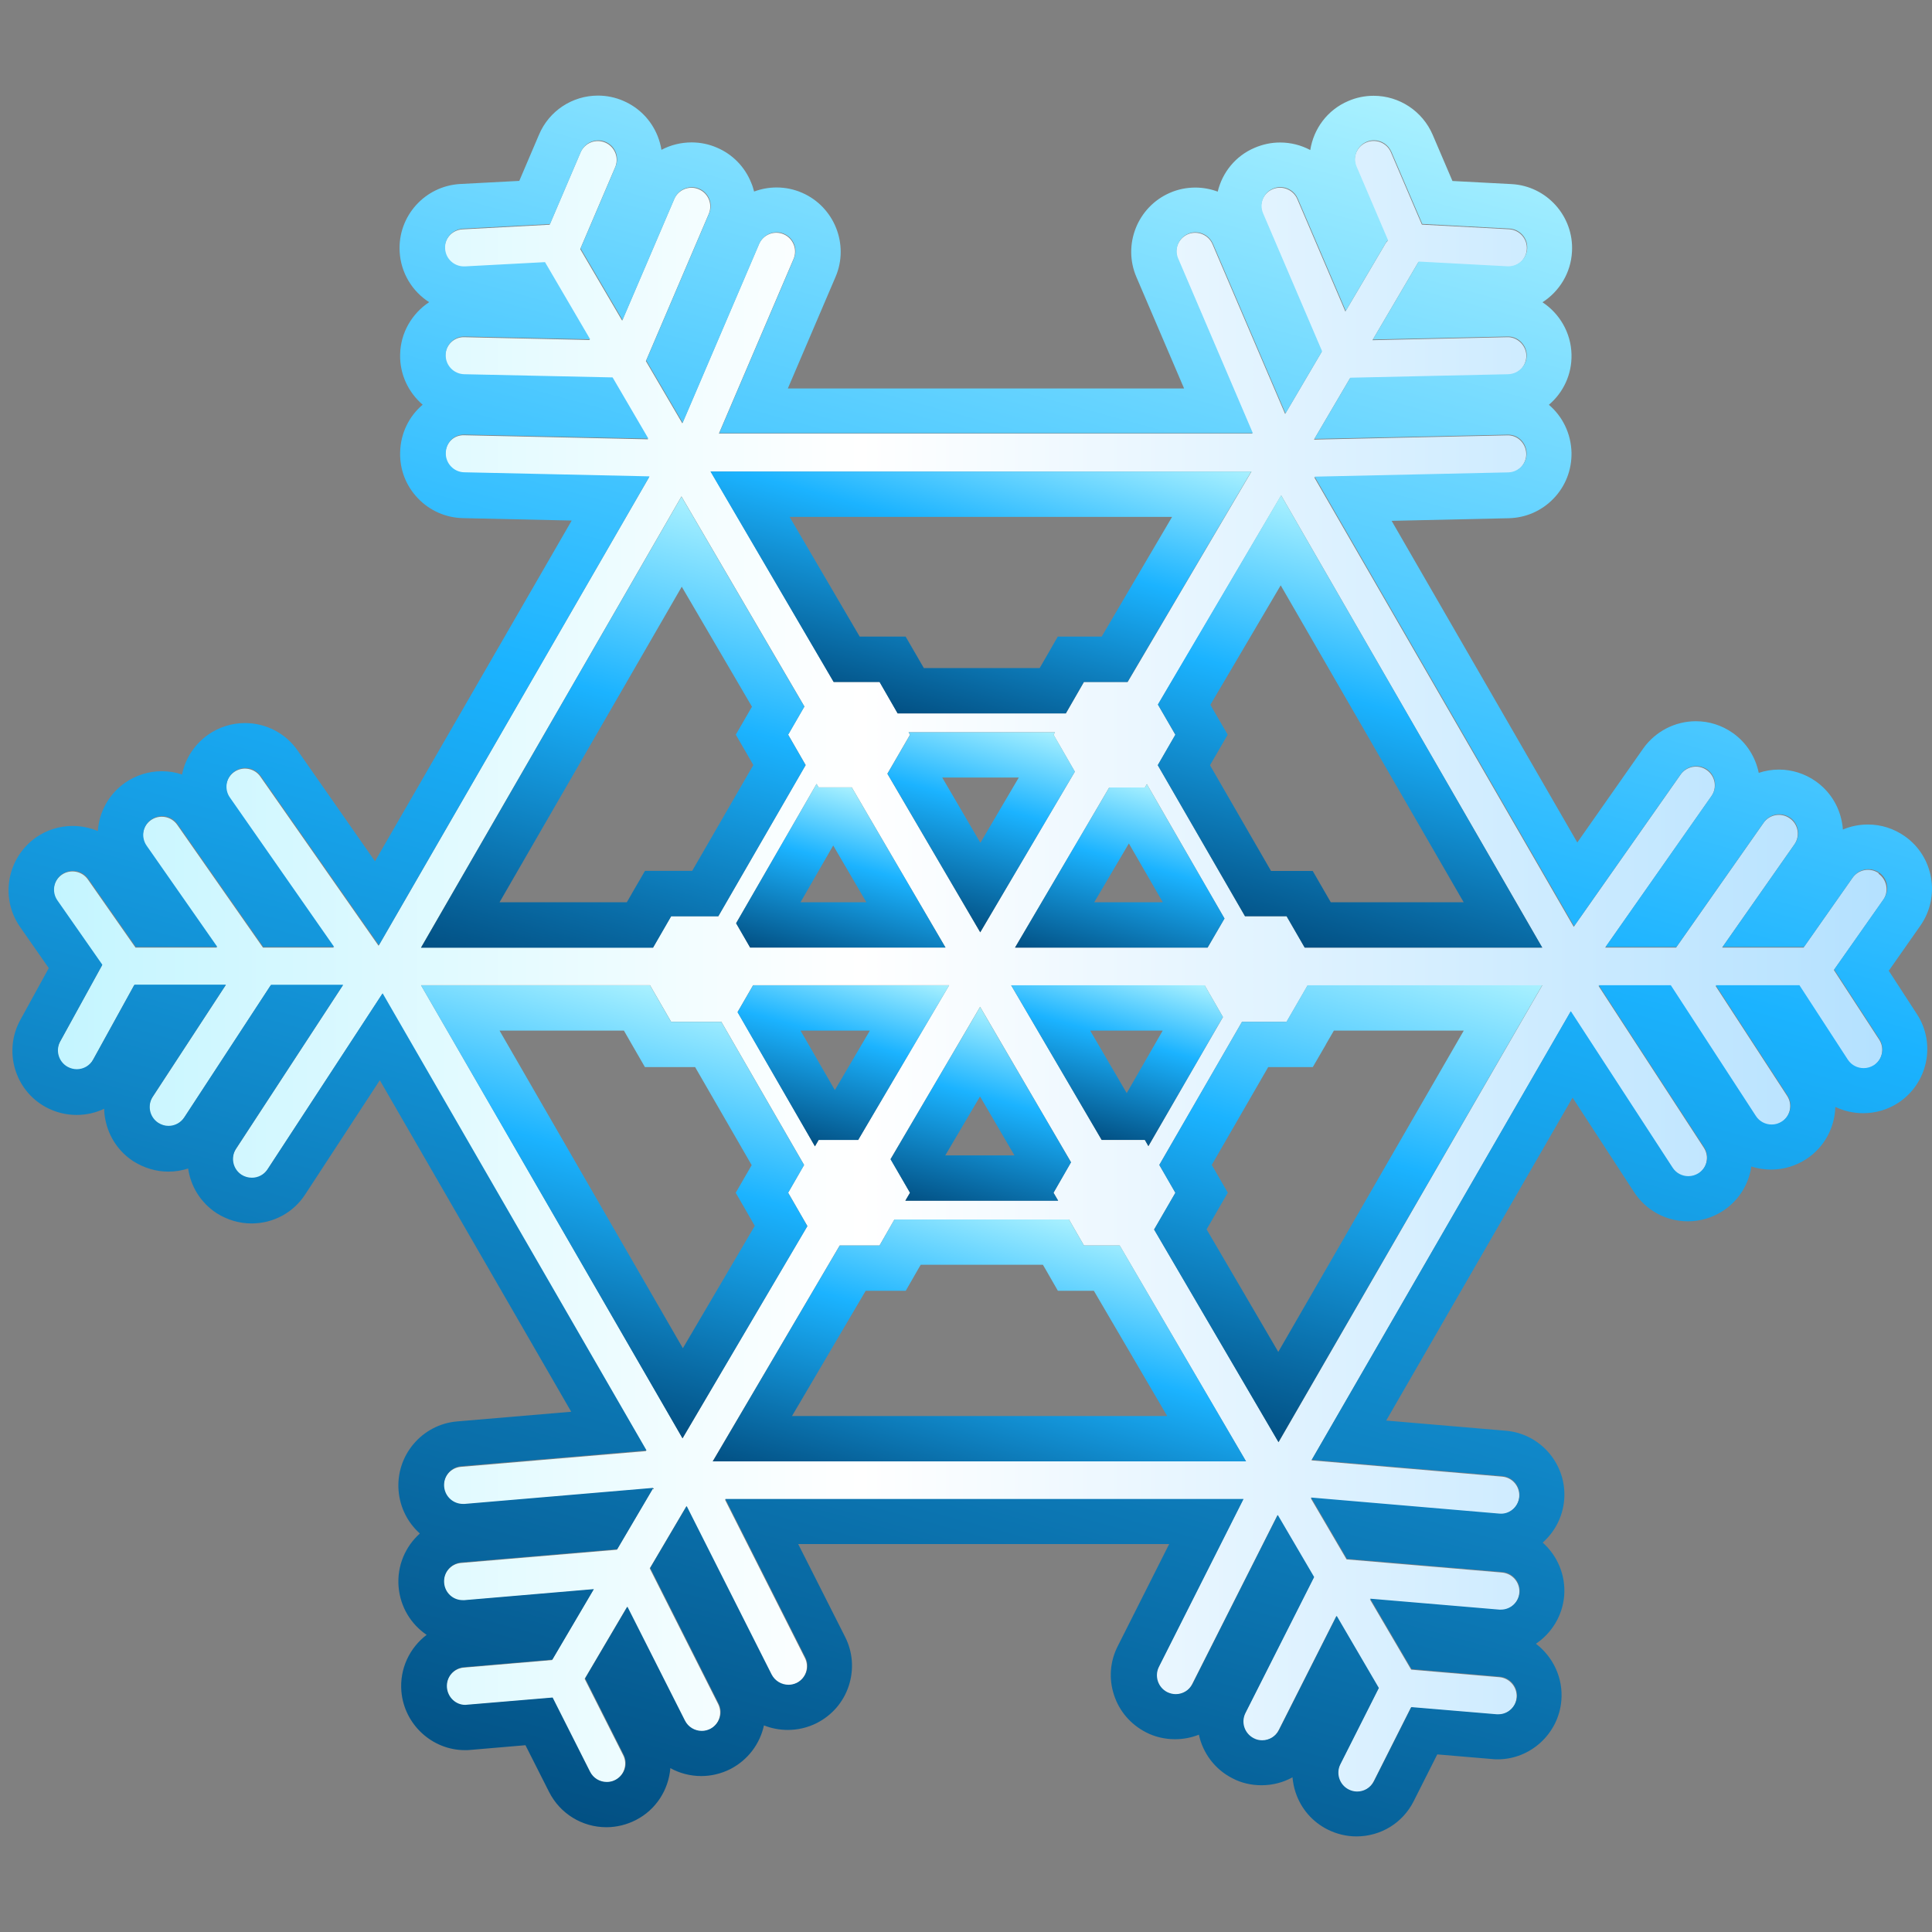 <svg width="200" height="200" viewBox="0 0 200 200" fill="none" xmlns="http://www.w3.org/2000/svg">
<rect x="0" y="0" width="200" height="200" fill="#808080" stroke="none"/>
<path d="M194.489 90.399C193.608 89.778 192.386 89.998 191.765 90.879L186.7 98.098H178.27L185.748 87.425C186.369 86.544 186.159 85.323 185.268 84.712C184.387 84.091 183.165 84.312 182.555 85.193L173.504 98.098H166.166L177.159 82.43C177.779 81.549 177.569 80.337 176.678 79.716C175.797 79.096 174.586 79.316 173.965 80.197L162.912 95.945L136.051 49.411L156.084 48.971C157.165 48.951 158.016 48.05 157.996 46.979C157.966 45.907 157.105 45.016 156.004 45.066L136.021 45.507L139.745 39.17L156.094 38.809C157.175 38.779 158.026 37.888 158.006 36.807C157.986 35.736 157.045 34.855 156.014 34.905L142.078 35.215L146.823 27.146L156.004 27.636C156.004 27.636 156.074 27.636 156.114 27.636C157.145 27.636 158.006 26.835 158.056 25.784C158.117 24.713 157.296 23.792 156.214 23.732L147.194 23.251L143.99 15.773C143.57 14.781 142.418 14.321 141.427 14.751C140.436 15.172 139.976 16.323 140.396 17.314L143.65 24.933C143.59 25.013 143.5 25.073 143.45 25.163L139.275 32.252L134.299 20.618C133.878 19.627 132.727 19.166 131.736 19.587C130.745 20.007 130.284 21.159 130.715 22.14L136.822 36.416L133.038 42.854L125.519 25.284C125.098 24.292 123.947 23.832 122.956 24.252C121.975 24.683 121.504 25.824 121.925 26.805L129.654 44.886H74.42L82.149 26.805C82.569 25.824 82.109 24.673 81.127 24.252C80.136 23.822 78.985 24.292 78.564 25.284L70.635 43.825L66.861 37.377L73.368 22.15C73.789 21.159 73.338 20.017 72.347 19.597C71.366 19.166 70.205 19.627 69.784 20.628L64.408 33.193L60.063 25.784L63.677 17.324C64.108 16.333 63.637 15.182 62.656 14.761C61.665 14.331 60.524 14.801 60.093 15.783L56.9 23.261L47.879 23.742C46.798 23.802 45.977 24.713 46.037 25.794C46.087 26.835 46.958 27.646 47.979 27.646C48.009 27.646 48.049 27.646 48.089 27.646L56.379 27.206L61.054 35.195L48.089 34.905C46.998 34.855 46.117 35.736 46.097 36.807C46.077 37.878 46.928 38.769 48.009 38.809L63.377 39.139L67.081 45.477L48.099 45.056C46.938 44.996 46.127 45.897 46.107 46.969C46.087 48.04 46.938 48.941 48.019 48.961L67.201 49.381L39.189 97.907L26.955 80.397C26.344 79.516 25.123 79.306 24.242 79.917C23.361 80.537 23.14 81.749 23.761 82.63L34.554 98.098H27.225L18.345 85.383C17.724 84.502 16.513 84.282 15.622 84.902C14.741 85.513 14.53 86.735 15.141 87.616L22.46 98.098H14.03L9.104 91.05C8.494 90.168 7.272 89.948 6.391 90.559C5.51 91.18 5.29 92.391 5.901 93.272L10.556 99.94L6.201 107.859C5.68 108.8 6.021 109.991 6.972 110.512C7.272 110.672 7.592 110.752 7.913 110.752C8.604 110.752 9.274 110.392 9.615 109.741L13.88 102.002H23.351L15.772 113.596C15.191 114.497 15.441 115.708 16.343 116.299C16.673 116.509 17.043 116.619 17.404 116.619C18.035 116.619 18.665 116.309 19.046 115.728L28.016 102.012H35.485L24.402 118.972C23.811 119.873 24.072 121.084 24.963 121.675C25.293 121.885 25.663 121.985 26.034 121.985C26.674 121.985 27.295 121.675 27.666 121.104L39.569 102.893L66.891 150.218L47.719 151.85C46.638 151.94 45.847 152.881 45.937 153.962C46.027 155.034 46.958 155.824 48.049 155.744L67.592 154.082L63.858 160.43L47.719 161.801C46.638 161.891 45.847 162.843 45.937 163.914C46.027 164.985 46.958 165.796 48.049 165.696L61.435 164.555L57.14 171.853L47.999 172.634C46.928 172.724 46.127 173.665 46.227 174.746C46.317 175.818 47.258 176.639 48.33 176.518L57.16 175.778L61.024 183.436C61.375 184.117 62.055 184.518 62.766 184.518C63.057 184.518 63.357 184.448 63.647 184.307C64.608 183.817 64.999 182.655 64.508 181.694L60.524 173.795L64.899 166.367L70.856 178.16C71.196 178.841 71.887 179.231 72.598 179.231C72.888 179.231 73.188 179.161 73.479 179.021C74.44 178.531 74.83 177.369 74.34 176.398L67.261 162.362L71.036 155.955L79.826 173.385C80.166 174.056 80.857 174.456 81.578 174.456C81.868 174.456 82.169 174.386 82.459 174.246C83.42 173.755 83.811 172.584 83.32 171.623L75.04 155.224H128.682L119.922 172.594C119.432 173.555 119.822 174.726 120.783 175.217C121.064 175.357 121.364 175.427 121.664 175.427C122.375 175.427 123.066 175.037 123.406 174.356L132.227 156.876L135.991 163.303L128.883 177.369C128.402 178.33 128.783 179.502 129.744 179.992C130.024 180.133 130.324 180.203 130.615 180.203C131.326 180.203 132.016 179.812 132.357 179.131L138.324 167.318L142.689 174.786L138.704 182.685C138.223 183.647 138.614 184.818 139.575 185.299C139.855 185.439 140.156 185.509 140.446 185.509C141.157 185.509 141.848 185.118 142.188 184.438L146.053 176.769L154.883 177.51C155.944 177.62 156.905 176.809 156.995 175.737C157.085 174.666 156.284 173.715 155.213 173.625L146.083 172.844L141.808 165.556L155.163 166.687C156.234 166.777 157.175 165.976 157.276 164.905C157.366 163.824 156.575 162.893 155.493 162.792L139.395 161.431L135.681 155.084L155.153 156.746C156.224 156.856 157.165 156.045 157.266 154.963C157.356 153.892 156.565 152.941 155.483 152.861L135.761 151.179L162.582 104.735L173.114 120.924C173.484 121.505 174.115 121.815 174.746 121.815C175.106 121.815 175.477 121.715 175.807 121.505C176.718 120.924 176.968 119.713 176.378 118.812L165.475 102.052H172.934L181.734 115.578C182.104 116.159 182.735 116.469 183.376 116.469C183.736 116.469 184.107 116.369 184.437 116.149C185.328 115.558 185.588 114.356 185.008 113.455L177.589 102.052H186.249L191.255 109.751C191.635 110.332 192.256 110.632 192.897 110.632C193.257 110.632 193.628 110.532 193.958 110.322C194.859 109.731 195.119 108.53 194.529 107.619L189.843 100.42L194.939 93.172C195.56 92.291 195.34 91.07 194.469 90.449L194.489 90.399ZM135.06 98.098L133.188 94.854H128.883L119.852 79.216L121.674 76.062L119.872 72.949L132.627 51.284L159.658 98.108H135.07L135.06 98.098ZM125.008 98.098H105.075L114.826 81.519H118.521L118.721 81.168L126.76 95.084L125.008 98.098ZM111.272 79.877L101.471 96.516L91.86 80.097L94.203 76.062L94.052 75.802H109.21L109.06 76.062L111.262 79.877H111.272ZM84.742 81.508H88.176L97.877 98.088H77.653L76.202 95.575L84.531 81.148L84.742 81.508ZM77.964 101.992H98.257L88.836 118.001H84.742L84.361 118.651L76.352 104.765L77.964 101.982V101.992ZM92.19 119.993L101.461 104.225L110.872 120.313L109.06 123.467L109.54 124.288H93.722L94.203 123.467L92.19 119.993ZM118.521 118.011H114.046L104.675 102.002H124.708L126.6 105.286L118.881 118.651L118.521 118.021V118.011ZM116.729 70.596H112.213L110.341 73.85H92.931L91.059 70.596H86.314L73.569 48.811H129.553L116.739 70.596H116.729ZM83.27 73.139L81.588 76.052L83.4 79.196L74.36 94.844H69.474L67.602 98.088H43.584L70.545 51.384L83.27 73.129V73.139ZM67.291 101.992L69.474 105.767H74.67L83.24 120.594L81.588 123.467L83.58 126.921L70.655 148.886L43.584 101.992H67.291ZM86.934 128.933H91.049L92.591 126.24H110.662L112.213 128.933H115.908L128.983 151.279H73.779L86.924 128.933H86.934ZM119.472 127.281L121.674 123.477L120.012 120.594L128.572 105.777H133.188L135.37 102.002H159.658L132.357 149.297L119.482 127.291L119.472 127.281Z" fill="url(#paint0_linear_142_17415)"/>
<path d="M84.742 81.508L84.531 81.148L76.202 95.575L77.653 98.088H97.877L88.175 81.508H84.742ZM82.869 93.402L86.253 87.525L89.687 93.402H82.869Z" fill="url(#paint1_linear_142_17415)"/>
<path d="M101.471 96.516L111.273 79.877L109.07 76.062L109.22 75.802H94.063L94.213 76.062L91.87 80.097L101.481 96.516H101.471ZM105.466 80.488L101.491 87.246L97.537 80.488H105.466Z" fill="url(#paint2_linear_142_17415)"/>
<path d="M91.049 70.596L92.921 73.85H110.331L112.203 70.596H116.718L129.533 48.811H73.549L86.293 70.596H91.039H91.049ZM121.334 53.507L114.045 65.901H109.5L108.149 68.254L107.628 69.155H95.634L95.114 68.254L93.752 65.901H88.996L81.738 53.507H121.334Z" fill="url(#paint3_linear_142_17415)"/>
<path d="M101.461 104.235L92.19 120.003L94.203 123.477L93.722 124.298H109.54L109.06 123.477L110.872 120.323L101.461 104.235ZM97.857 119.603L101.451 113.506L105.015 119.603H97.857Z" fill="url(#paint4_linear_142_17415)"/>
<path d="M112.214 128.933L110.662 126.24H92.591L91.049 128.933H86.934L73.789 151.279H128.993L115.918 128.933H112.224H112.214ZM81.989 146.584L89.617 133.619H93.762L95.114 131.266L95.314 130.926H107.959L108.159 131.266L109.51 133.619H113.235L120.824 146.584H81.999H81.989Z" fill="url(#paint5_linear_142_17415)"/>
<path d="M119.872 72.939L121.674 76.052L119.852 79.206L128.883 94.844H133.188L135.06 98.088H159.648L132.617 51.264L119.862 72.929L119.872 72.939ZM137.763 93.402L137.242 92.501L135.891 90.159H131.576L125.258 79.216L125.729 78.405L127.091 76.052L125.729 73.71L125.298 72.959L132.577 60.594L151.519 93.402H137.763Z" fill="url(#paint6_linear_142_17415)"/>
<path d="M133.188 105.777H128.572L120.012 120.594L121.674 123.478L119.472 127.282L132.347 149.287L159.648 101.993H135.36L133.178 105.767L133.188 105.777ZM137.252 108.12L138.083 106.688H151.529L132.327 139.947L124.908 127.262L125.749 125.81L127.101 123.468L125.749 121.125L125.439 120.594L131.285 110.462H135.901L137.262 108.12H137.252Z" fill="url(#paint7_linear_142_17415)"/>
<path d="M195.54 100.471L198.803 95.815C200.896 92.812 200.175 88.667 197.181 86.565C196.05 85.774 194.739 85.353 193.357 85.353C192.456 85.353 191.585 85.533 190.774 85.874C190.754 85.644 190.734 85.403 190.684 85.163C190.374 83.411 189.402 81.889 187.951 80.868C186.83 80.087 185.508 79.667 184.146 79.667C183.426 79.667 182.725 79.787 182.064 80.007C181.734 78.395 180.823 76.894 179.371 75.872C178.24 75.081 176.928 74.661 175.556 74.661C173.404 74.661 171.372 75.712 170.12 77.464L163.282 87.215L144.06 53.917L156.174 53.647C157.946 53.606 159.598 52.886 160.829 51.604C162.061 50.323 162.712 48.641 162.682 46.859C162.632 44.846 161.73 43.084 160.339 41.903C161.821 40.652 162.732 38.769 162.682 36.697C162.632 34.444 161.44 32.452 159.678 31.291C161.42 30.169 162.622 28.257 162.732 26.035C162.932 22.39 160.119 19.247 156.464 19.057L150.357 18.736L148.305 13.941C147.254 11.508 144.861 9.916 142.198 9.916C141.287 9.916 140.406 10.096 139.575 10.457C137.402 11.378 135.981 13.34 135.64 15.533C134.699 15.032 133.638 14.752 132.517 14.752C131.596 14.752 130.715 14.942 129.874 15.302C127.891 16.143 126.53 17.865 126.059 19.837C125.328 19.567 124.548 19.417 123.737 19.417C122.826 19.417 121.945 19.597 121.114 19.958C117.76 21.409 116.198 25.324 117.64 28.678L122.575 40.211H81.558L86.493 28.668C87.935 25.314 86.363 21.389 83.01 19.948C82.178 19.587 81.297 19.407 80.386 19.407C79.576 19.407 78.795 19.557 78.064 19.828C77.984 19.517 77.894 19.217 77.763 18.916C77.103 17.274 75.841 15.973 74.209 15.282C73.408 14.932 72.517 14.742 71.596 14.742C70.485 14.742 69.414 15.012 68.473 15.512C68.393 15.032 68.262 14.541 68.072 14.071C67.411 12.429 66.15 11.137 64.518 10.437C63.707 10.086 62.816 9.896 61.905 9.896C59.242 9.896 56.839 11.478 55.798 13.941L53.756 18.726L47.649 19.047C43.984 19.247 41.171 22.38 41.371 26.045C41.492 28.257 42.683 30.169 44.425 31.281C42.663 32.442 41.461 34.434 41.421 36.697C41.371 38.759 42.292 40.642 43.754 41.893C42.362 43.074 41.461 44.836 41.421 46.849C41.381 48.621 42.032 50.303 43.264 51.584C44.485 52.866 46.147 53.596 47.919 53.637L59.182 53.887L38.818 89.158L30.809 77.694C29.578 75.912 27.535 74.851 25.363 74.851C24.001 74.851 22.7 75.262 21.578 76.032C20.147 77.034 19.186 78.495 18.845 80.177C18.174 79.947 17.474 79.837 16.743 79.837C15.381 79.837 14.07 80.257 12.948 81.028C11.236 82.23 10.255 84.092 10.125 86.034C9.314 85.684 8.423 85.503 7.522 85.503C6.171 85.503 4.869 85.904 3.748 86.675C0.714 88.807 -0.017 92.952 2.076 95.956L5.049 100.22L2.106 105.577C0.344 108.78 1.505 112.825 4.719 114.597C5.74 115.148 6.831 115.418 7.923 115.418C8.934 115.418 9.905 115.198 10.786 114.777C10.786 115.188 10.836 115.588 10.926 115.999C11.287 117.731 12.308 119.232 13.79 120.204C14.921 120.914 16.152 121.285 17.424 121.285C18.134 121.285 18.825 121.175 19.476 120.964C19.736 122.777 20.747 124.478 22.399 125.57C23.531 126.291 24.772 126.651 26.044 126.651C28.296 126.651 30.379 125.53 31.6 123.637L39.319 111.824L59.132 146.144L47.318 147.145C43.674 147.455 40.961 150.679 41.261 154.313C41.411 156.095 42.232 157.647 43.464 158.748C41.962 160.09 41.081 162.102 41.261 164.264C41.441 166.367 42.553 168.149 44.165 169.24C42.413 170.572 41.351 172.744 41.552 175.097C41.842 178.511 44.735 181.174 48.129 181.174C48.339 181.174 48.56 181.174 48.77 181.144L54.396 180.663L56.839 185.499C57.971 187.742 60.253 189.153 62.776 189.153C63.827 189.153 64.879 188.893 65.82 188.412C67.922 187.341 69.213 185.269 69.394 183.036C70.355 183.567 71.456 183.857 72.597 183.857C73.629 183.857 74.66 183.607 75.581 183.146C77.443 182.195 78.674 180.503 79.085 178.611C79.856 178.921 80.697 179.082 81.558 179.082C82.589 179.082 83.61 178.841 84.531 178.381C86.133 177.57 87.314 176.198 87.865 174.516C88.416 172.814 88.286 171.022 87.475 169.43L82.629 159.839H121.033L115.707 170.412C114.906 171.983 114.766 173.785 115.327 175.477C115.877 177.159 117.059 178.521 118.641 179.332C119.522 179.792 120.573 180.043 121.634 180.043C122.495 180.043 123.336 179.883 124.107 179.572C124.517 181.464 125.749 183.166 127.601 184.097C128.492 184.568 129.523 184.808 130.595 184.808C131.746 184.808 132.837 184.518 133.798 183.987C133.848 184.518 133.948 185.038 134.119 185.549C134.679 187.241 135.861 188.603 137.442 189.394C138.353 189.854 139.395 190.104 140.416 190.104C142.939 190.104 145.211 188.713 146.343 186.46L148.786 181.615L154.452 182.095C154.592 182.115 154.813 182.125 155.043 182.125C158.447 182.125 161.34 179.462 161.63 176.048C161.831 173.685 160.759 171.503 158.997 170.161C160.619 169.07 161.741 167.278 161.921 165.226C162.101 163.053 161.21 161.031 159.698 159.689C160.94 158.588 161.771 157.036 161.921 155.284C162.071 153.512 161.52 151.79 160.369 150.428C159.218 149.077 157.616 148.246 155.844 148.106L143.499 147.055L162.792 113.626L169.159 123.407C170.381 125.289 172.463 126.431 174.726 126.431C176.017 126.431 177.268 126.06 178.36 125.349C179.821 124.398 180.853 122.917 181.223 121.175C181.253 121.034 181.273 120.894 181.293 120.754C181.954 120.974 182.645 121.075 183.356 121.075C184.647 121.075 185.898 120.694 186.98 119.993C188.882 118.752 189.933 116.699 189.993 114.587C190.874 115.008 191.855 115.238 192.877 115.238C194.168 115.238 195.429 114.867 196.501 114.167C199.564 112.164 200.435 108.049 198.443 104.986L195.49 100.441L195.54 100.471ZM194.969 93.112L189.873 100.361L194.558 107.559C195.139 108.46 194.889 109.671 193.988 110.262C193.657 110.472 193.287 110.572 192.927 110.572C192.286 110.572 191.665 110.272 191.285 109.691L186.279 101.992H177.619L185.037 113.396C185.628 114.297 185.368 115.508 184.467 116.089C184.136 116.309 183.766 116.409 183.406 116.409C182.765 116.409 182.134 116.099 181.764 115.518L172.963 101.992H165.505L176.407 118.752C176.998 119.653 176.738 120.864 175.837 121.445C175.506 121.655 175.136 121.755 174.776 121.755C174.135 121.755 173.514 121.445 173.144 120.864L162.612 104.676L135.791 151.119L155.513 152.801C156.585 152.891 157.385 153.832 157.295 154.904C157.205 155.915 156.374 156.696 155.393 156.696C155.323 156.696 155.253 156.696 155.193 156.686L135.72 155.024L139.435 161.371L155.533 162.733C156.605 162.833 157.406 163.774 157.315 164.845C157.225 165.866 156.374 166.627 155.373 166.627C155.323 166.627 155.263 166.627 155.203 166.627L141.848 165.496L146.122 172.784L155.253 173.565C156.324 173.655 157.125 174.606 157.035 175.678C156.945 176.689 156.104 177.46 155.123 177.46C155.063 177.46 154.993 177.46 154.933 177.46L146.102 176.719L142.238 184.388C141.888 185.069 141.207 185.459 140.496 185.459C140.206 185.459 139.905 185.389 139.625 185.249C138.664 184.768 138.273 183.587 138.754 182.636L142.739 174.737L138.374 167.268L132.407 179.082C132.066 179.762 131.375 180.153 130.665 180.153C130.374 180.153 130.074 180.093 129.794 179.943C128.832 179.452 128.442 178.291 128.933 177.32L136.041 163.253L132.276 156.826L123.456 174.306C123.116 174.987 122.425 175.377 121.714 175.377C121.424 175.377 121.124 175.307 120.833 175.167C119.872 174.677 119.492 173.505 119.972 172.544L128.732 155.174H75.09L83.37 171.573C83.861 172.534 83.46 173.705 82.509 174.196C82.229 174.336 81.928 174.406 81.628 174.406C80.917 174.406 80.226 174.016 79.876 173.335L71.086 155.905L67.311 162.312L74.389 176.348C74.88 177.31 74.48 178.481 73.528 178.971C73.248 179.112 72.948 179.182 72.647 179.182C71.937 179.182 71.246 178.791 70.906 178.11L64.949 166.317L60.574 173.745L64.558 181.645C65.049 182.606 64.658 183.767 63.697 184.258C63.417 184.408 63.117 184.468 62.816 184.468C62.095 184.468 61.414 184.077 61.074 183.387L57.21 175.728L48.379 176.469C48.309 176.479 48.239 176.489 48.169 176.489C47.178 176.489 46.357 175.708 46.267 174.697C46.177 173.615 46.968 172.674 48.039 172.584L57.18 171.803L61.475 164.505L48.089 165.646C48.029 165.646 47.969 165.646 47.899 165.646C46.888 165.646 46.057 164.875 45.977 163.854C45.887 162.783 46.678 161.842 47.759 161.742L63.897 160.37L67.632 154.023L48.089 155.685C48.039 155.685 47.979 155.685 47.929 155.685C46.908 155.685 46.067 154.914 45.977 153.892C45.887 152.811 46.678 151.87 47.759 151.78L66.931 150.148L39.609 102.823L27.706 121.034C27.335 121.605 26.714 121.916 26.074 121.916C25.703 121.916 25.333 121.815 25.002 121.605C24.101 121.014 23.851 119.803 24.442 118.902L35.525 101.942H28.056L19.086 115.658C18.715 116.229 18.084 116.549 17.444 116.549C17.073 116.549 16.713 116.439 16.383 116.229C15.481 115.638 15.231 114.427 15.812 113.526L23.391 101.932H13.92L9.655 109.671C9.304 110.312 8.643 110.683 7.953 110.683C7.632 110.683 7.312 110.602 7.012 110.442C6.061 109.922 5.72 108.73 6.241 107.789L10.596 99.87L5.94 93.202C5.33 92.321 5.54 91.11 6.431 90.489C6.761 90.259 7.152 90.149 7.542 90.149C8.163 90.149 8.764 90.439 9.144 90.98L14.07 98.028H22.5L15.181 87.546C14.56 86.655 14.781 85.443 15.662 84.833C16.012 84.592 16.392 84.482 16.783 84.482C17.404 84.482 18.004 84.773 18.385 85.313L27.265 98.028H34.593L23.801 82.56C23.18 81.679 23.391 80.458 24.282 79.847C24.622 79.607 25.012 79.496 25.393 79.496C26.004 79.496 26.614 79.787 26.995 80.327L39.229 97.838L67.241 49.312L48.059 48.891C46.978 48.871 46.127 47.97 46.147 46.899C46.167 45.858 46.928 44.987 48.029 44.987H48.139L67.121 45.407L63.417 39.07L48.049 38.739C46.968 38.709 46.117 37.818 46.137 36.737C46.157 35.696 46.988 34.835 48.039 34.835H48.129L61.094 35.125L56.419 27.136L48.129 27.576C48.129 27.576 48.059 27.576 48.019 27.576C46.998 27.576 46.127 26.776 46.077 25.724C46.017 24.653 46.848 23.732 47.919 23.672L56.939 23.191L60.133 15.713C60.453 14.982 61.174 14.531 61.925 14.531C62.185 14.531 62.446 14.581 62.696 14.691C63.687 15.112 64.148 16.263 63.717 17.255L60.103 25.714L64.448 33.123L69.824 20.558C70.135 19.817 70.855 19.377 71.616 19.377C71.877 19.377 72.137 19.427 72.387 19.537C73.378 19.958 73.839 21.109 73.408 22.09L66.901 37.318L70.675 43.765L78.604 25.224C78.915 24.493 79.646 24.042 80.406 24.042C80.667 24.042 80.917 24.092 81.167 24.203C82.159 24.633 82.609 25.774 82.189 26.756L74.46 44.836H129.693L121.965 26.756C121.544 25.774 122.005 24.623 122.996 24.203C123.246 24.092 123.496 24.042 123.757 24.042C124.517 24.042 125.238 24.493 125.559 25.224L133.077 42.794L136.862 36.357L130.755 22.08C130.334 21.089 130.795 19.948 131.776 19.527C132.026 19.417 132.286 19.367 132.547 19.367C133.298 19.367 134.018 19.808 134.339 20.548L139.315 32.182L143.489 25.094C143.539 25.003 143.63 24.943 143.69 24.863L140.436 17.244C140.015 16.253 140.476 15.102 141.467 14.681C141.717 14.571 141.978 14.521 142.238 14.521C142.989 14.521 143.71 14.972 144.03 15.703L147.234 23.181L156.254 23.662C157.325 23.722 158.156 24.633 158.096 25.714C158.046 26.756 157.175 27.566 156.154 27.566C156.114 27.566 156.084 27.566 156.044 27.566L146.863 27.076L142.118 35.145L156.054 34.835H156.134C157.135 34.835 158.026 35.696 158.046 36.737C158.076 37.808 157.215 38.699 156.134 38.739L139.785 39.1L136.061 45.437L156.044 44.997H156.134C157.185 44.997 158.016 45.868 158.036 46.909C158.056 47.98 157.205 48.881 156.124 48.901L136.091 49.342L162.952 95.875L174.005 80.127C174.385 79.587 174.996 79.306 175.607 79.306C175.987 79.306 176.377 79.416 176.718 79.647C177.599 80.267 177.809 81.479 177.198 82.36L166.206 98.028H173.544L182.595 85.123C182.975 84.582 183.576 84.292 184.196 84.292C184.577 84.292 184.977 84.412 185.318 84.642C186.199 85.263 186.409 86.475 185.798 87.356L178.32 98.028H186.749L191.815 90.809C192.196 90.269 192.806 89.979 193.417 89.979C193.808 89.979 194.198 90.089 194.538 90.329C195.419 90.95 195.63 92.161 195.009 93.052L194.969 93.112Z" fill="url(#paint8_linear_142_17415)"/>
<path d="M118.52 118.011L118.881 118.642L126.6 105.276L124.708 101.993H104.674L114.045 118.001H118.52V118.011ZM120.363 106.688L116.638 113.156L112.854 106.688H120.363Z" fill="url(#paint9_linear_142_17415)"/>
<path d="M118.721 81.168L118.521 81.518H114.827L105.075 98.097H125.008L126.76 95.084L118.721 81.168ZM113.275 93.402L116.859 87.315L120.373 93.402H113.275Z" fill="url(#paint10_linear_142_17415)"/>
<path d="M84.742 118.011H88.837L98.257 102.002H77.964L76.352 104.786L84.361 118.672L84.742 118.021V118.011ZM90.048 106.688L86.424 112.845L82.87 106.688H90.048Z" fill="url(#paint11_linear_142_17415)"/>
<path d="M81.588 123.477L83.24 120.604L74.67 105.777H69.474L67.291 102.002H43.584L70.655 148.897L83.58 126.931L81.588 123.477ZM70.695 139.576L51.713 106.688H64.588L65.409 108.12L66.761 110.462H71.957L77.813 120.614L77.513 121.135L76.162 123.477L77.513 125.82L78.134 126.901L70.685 139.576H70.695Z" fill="url(#paint12_linear_142_17415)"/>
<path d="M69.474 94.854H74.359L83.4 79.206L81.588 76.062L83.27 73.149L70.545 51.404L43.584 98.108H67.602L69.474 94.864V94.854ZM65.409 92.501L64.888 93.402H51.713L70.575 60.735L77.843 73.159L77.523 73.71L76.171 76.052L77.523 78.395L77.984 79.196L71.656 90.149H66.771L65.409 92.491V92.501Z" fill="url(#paint13_linear_142_17415)"/>
<defs>
<linearGradient id="paint0_linear_142_17415" x1="5.58" y1="100.02" x2="195.32" y2="100.02" gradientUnits="userSpaceOnUse">
<stop stop-color="#C4F5FF"/>
<stop offset="0.44" stop-color="white"/>
<stop offset="1" stop-color="#B4E1FF"/>
</linearGradient>
<linearGradient id="paint1_linear_142_17415" x1="91.069" y1="82.109" x2="85.793" y2="101.371" gradientUnits="userSpaceOnUse">
<stop stop-color="#ACF2FF"/>
<stop offset="0.4" stop-color="#1BB3FF"/>
<stop offset="1" stop-color="#004778"/>
</linearGradient>
<linearGradient id="paint2_linear_142_17415" x1="103.223" y1="73.93" x2="97.036" y2="96.536" gradientUnits="userSpaceOnUse">
<stop stop-color="#ACF2FF"/>
<stop offset="0.4" stop-color="#1BB3FF"/>
<stop offset="1" stop-color="#004778"/>
</linearGradient>
<linearGradient id="paint3_linear_142_17415" x1="103.593" y1="41.362" x2="94.102" y2="76.052" gradientUnits="userSpaceOnUse">
<stop stop-color="#ACF2FF"/>
<stop offset="0.4" stop-color="#1BB3FF"/>
<stop offset="1" stop-color="#004778"/>
</linearGradient>
<linearGradient id="paint4_linear_142_17415" x1="105.636" y1="105.146" x2="99.629" y2="127.101" gradientUnits="userSpaceOnUse">
<stop stop-color="#ACF2FF"/>
<stop offset="0.4" stop-color="#1BB3FF"/>
<stop offset="1" stop-color="#004778"/>
</linearGradient>
<linearGradient id="paint5_linear_142_17415" x1="108.489" y1="125.299" x2="98.988" y2="160.059" gradientUnits="userSpaceOnUse">
<stop stop-color="#ACF2FF"/>
<stop offset="0.4" stop-color="#1BB3FF"/>
<stop offset="1" stop-color="#004778"/>
</linearGradient>
<linearGradient id="paint6_linear_142_17415" x1="148.095" y1="55.048" x2="135.6" y2="100.731" gradientUnits="userSpaceOnUse">
<stop stop-color="#ACF2FF"/>
<stop offset="0.4" stop-color="#1BB3FF"/>
<stop offset="1" stop-color="#004778"/>
</linearGradient>
<linearGradient id="paint7_linear_142_17415" x1="143.72" y1="97.087" x2="128.893" y2="151.29" gradientUnits="userSpaceOnUse">
<stop stop-color="#ACF2FF"/>
<stop offset="0.4" stop-color="#1BB3FF"/>
<stop offset="1" stop-color="#004778"/>
</linearGradient>
<linearGradient id="paint8_linear_142_17415" x1="126.75" y1="3.439" x2="72.207" y2="202.849" gradientUnits="userSpaceOnUse">
<stop stop-color="#ACF2FF"/>
<stop offset="0.4" stop-color="#1BB3FF"/>
<stop offset="1" stop-color="#004778"/>
</linearGradient>
<linearGradient id="paint9_linear_142_17415" x1="116.738" y1="99.63" x2="111.612" y2="118.362" gradientUnits="userSpaceOnUse">
<stop stop-color="#ACF2FF"/>
<stop offset="0.4" stop-color="#1BB3FF"/>
<stop offset="1" stop-color="#004778"/>
</linearGradient>
<linearGradient id="paint10_linear_142_17415" x1="120.083" y1="81.328" x2="114.496" y2="101.782" gradientUnits="userSpaceOnUse">
<stop stop-color="#ACF2FF"/>
<stop offset="0.4" stop-color="#1BB3FF"/>
<stop offset="1" stop-color="#004778"/>
</linearGradient>
<linearGradient id="paint11_linear_142_17415" x1="88.466" y1="99.119" x2="82.93" y2="119.373" gradientUnits="userSpaceOnUse">
<stop stop-color="#ACF2FF"/>
<stop offset="0.4" stop-color="#1BB3FF"/>
<stop offset="1" stop-color="#004778"/>
</linearGradient>
<linearGradient id="paint12_linear_142_17415" x1="67.131" y1="101.492" x2="54.687" y2="146.994" gradientUnits="userSpaceOnUse">
<stop stop-color="#ACF2FF"/>
<stop offset="0.4" stop-color="#1BB3FF"/>
<stop offset="1" stop-color="#004778"/>
</linearGradient>
<linearGradient id="paint13_linear_142_17415" x1="73.609" y1="51.684" x2="58.962" y2="105.216" gradientUnits="userSpaceOnUse">
<stop stop-color="#ACF2FF"/>
<stop offset="0.4" stop-color="#1BB3FF"/>
<stop offset="1" stop-color="#004778"/>
</linearGradient>
</defs>
</svg>

